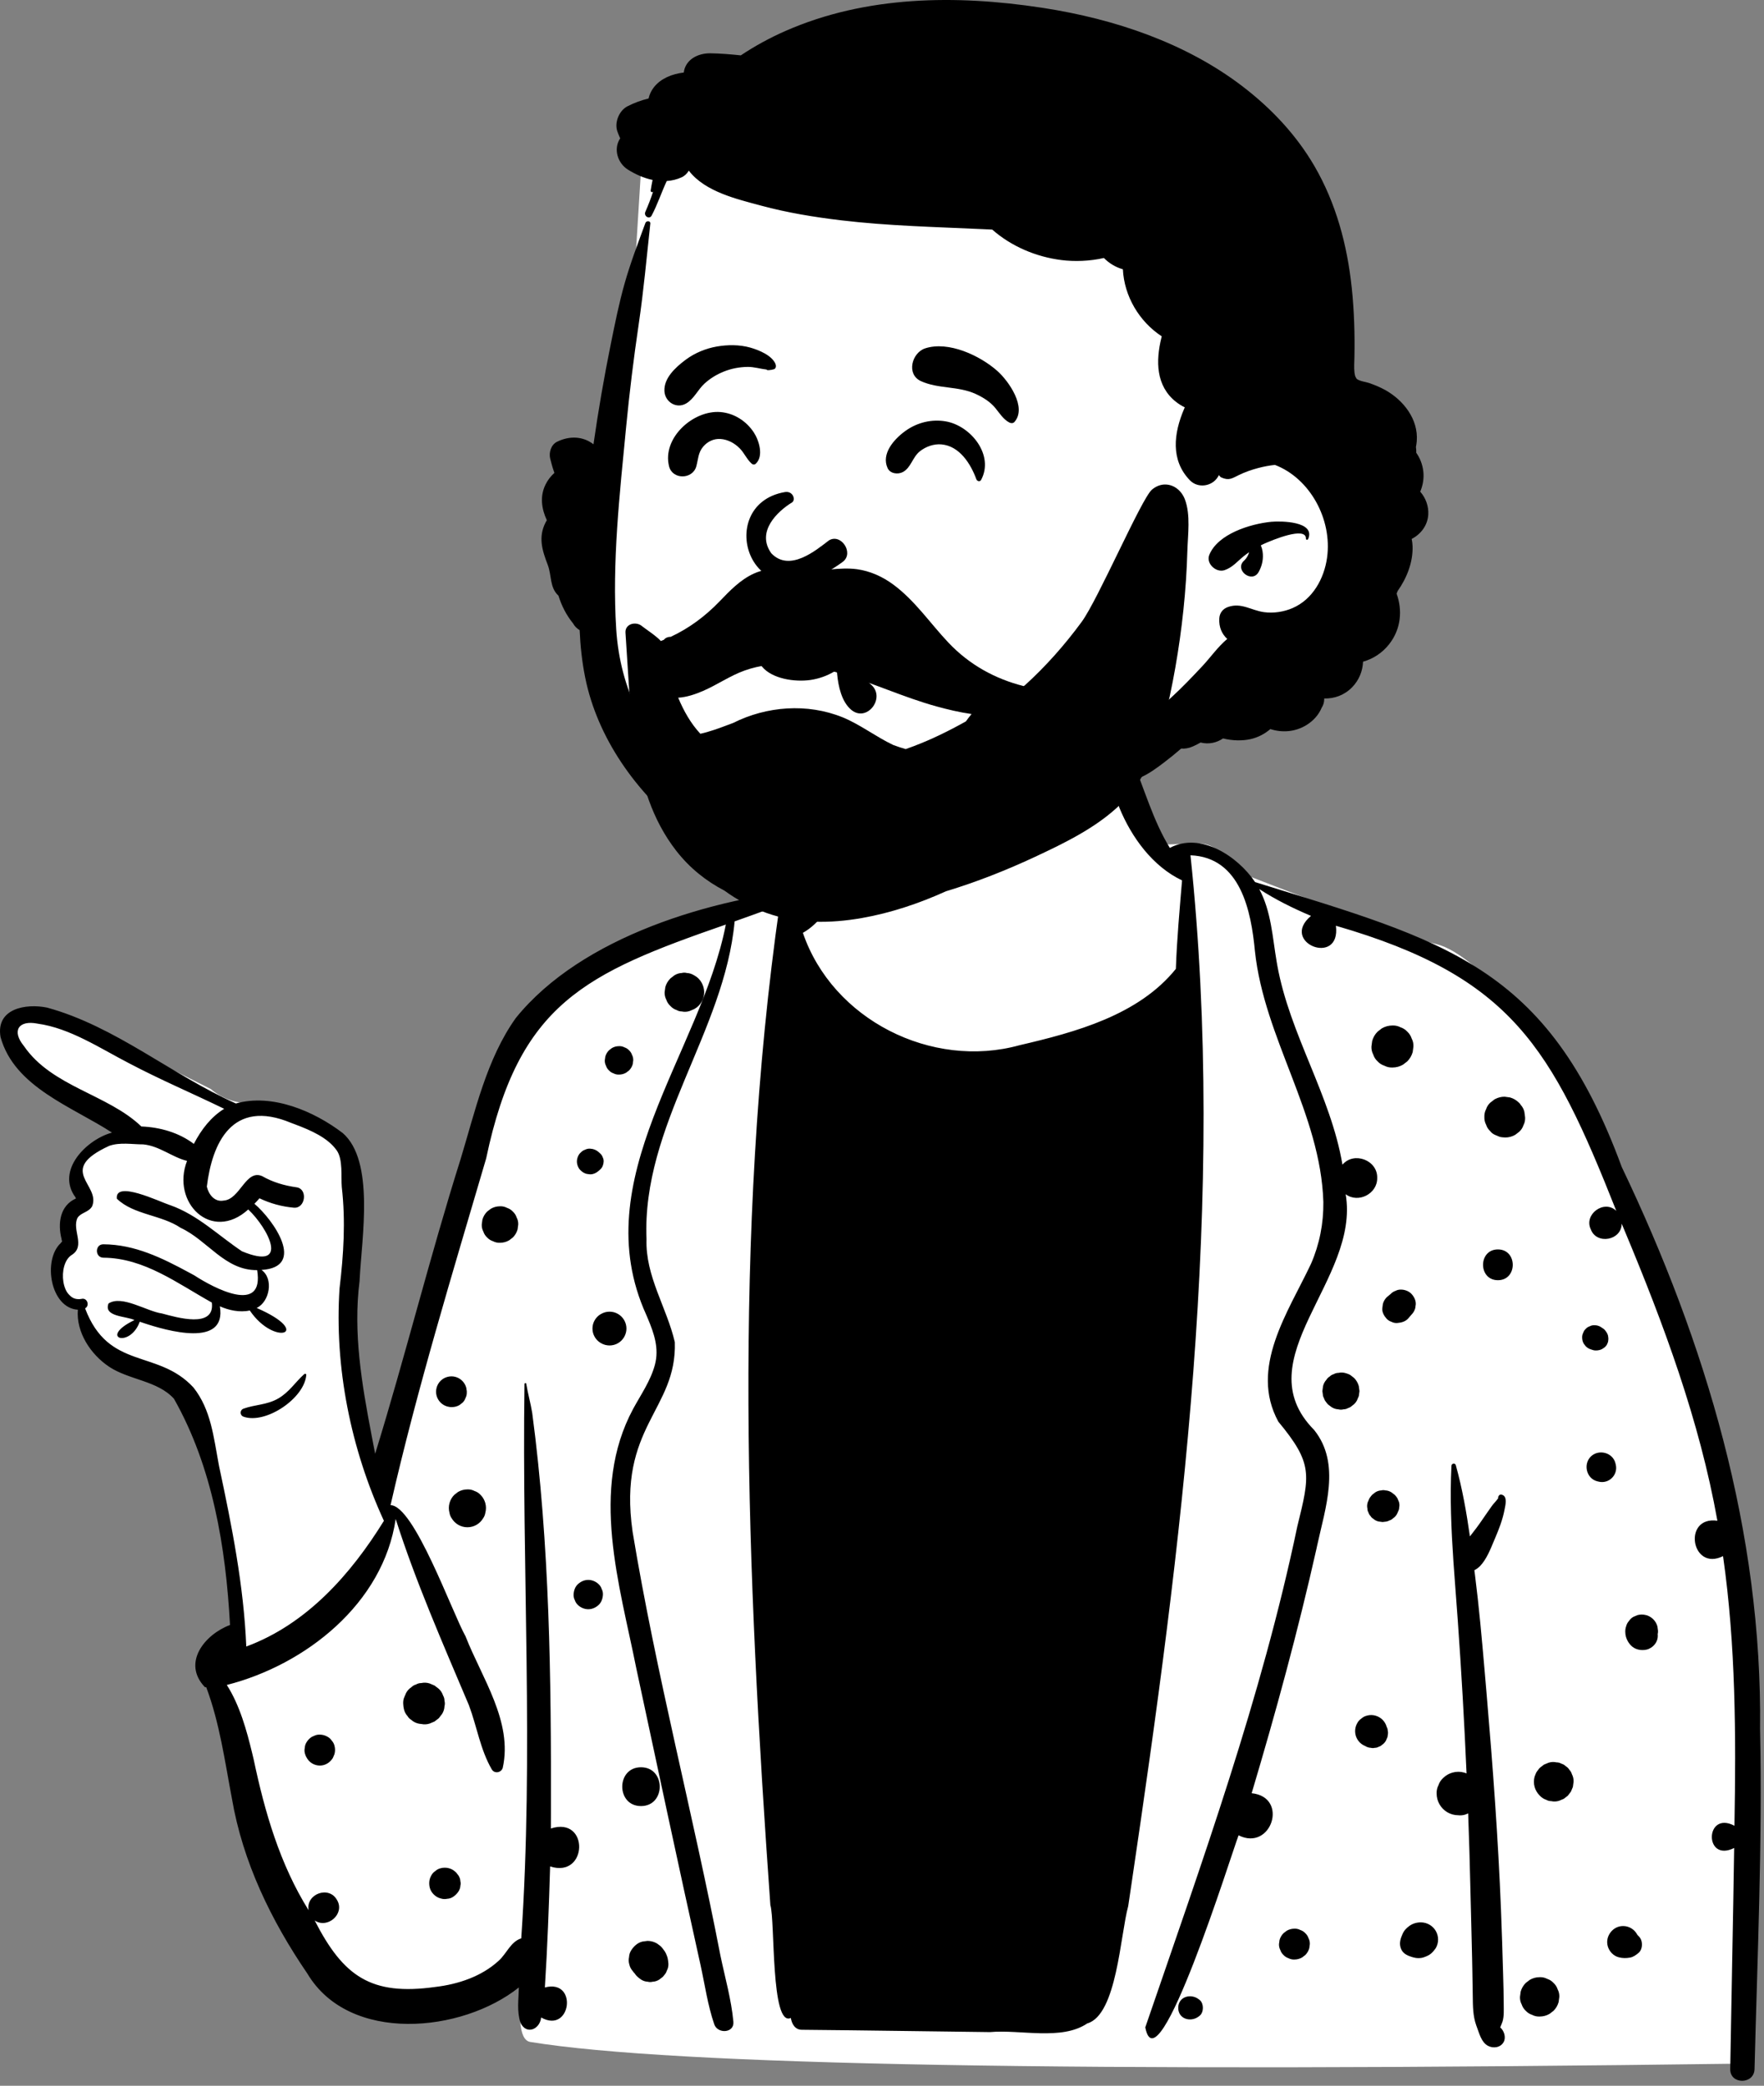 <svg width="203" height="240" viewBox="0 0 203 240" fill="none" xmlns="http://www.w3.org/2000/svg">
<rect x="0" y="0" width="203" height="240" fill="#808080" stroke="none"/>
<path fill-rule="evenodd" clip-rule="evenodd" d="M67.892 59.963C69.37 49.298 72.75 38.943 73.235 28.118C73.524 23.486 73.812 18.853 74.101 14.22C74.21 11.327 77.967 10.351 79.402 12.914C82.664 9.295 88.505 9.828 92.961 9.938C119.194 10.868 144.123 28.611 153.128 53.351C153.344 53.941 153.279 54.568 153.034 55.13C157.231 69.132 142.388 78.149 132.264 84.392C128.157 88.733 123.329 92.34 117.878 94.811C111.608 97.762 104.628 99.407 97.7 99.565C96.179 99.6 95.266 98.37 95.156 97.096C92.946 96.582 89.163 97.176 87.995 94.91C74.665 89.118 65.981 74.439 67.892 59.963Z" fill="white"/>
<path fill-rule="evenodd" clip-rule="evenodd" d="M74.838 25.73C74.876 25.385 74.376 25.374 74.274 25.654C73.429 27.956 72.553 30.243 71.884 32.604C71.239 34.879 70.774 37.205 70.303 39.522C69.523 43.367 68.852 47.24 68.297 51.125C67.11 50.198 65.559 50.114 64.098 50.835C63.412 51.174 63.149 52.068 63.314 52.762C63.446 53.319 63.607 53.873 63.801 54.416C63.387 54.782 63.035 55.234 62.78 55.753C62.107 57.12 62.324 58.556 62.927 59.86C62.881 59.938 62.836 60.016 62.793 60.099C61.919 61.796 62.387 63.316 63.025 64.972C63.503 66.21 63.236 67.606 64.267 68.541C64.625 69.693 65.163 70.764 65.946 71.731C66.124 72.057 66.39 72.319 66.706 72.511C66.785 74.329 66.977 76.141 67.338 77.936C68.739 84.909 73.185 91.121 78.688 95.503C84.074 99.791 90.399 102.353 97.224 103.181C100.538 103.584 103.857 103.457 107.144 102.882L107.553 102.809C110.586 102.259 114.257 101.348 116.354 99.059C117.457 97.856 116.812 95.207 114.862 95.457C113.829 95.589 112.93 95.755 111.957 96.136C111.199 96.434 110.439 96.72 109.66 96.963C108.168 97.428 106.626 97.79 105.077 97.99C101.85 98.407 98.497 98.297 95.308 97.668C89.508 96.523 83.873 93.882 79.471 89.907C74.355 85.286 71.356 79.306 70.915 72.408C70.423 64.725 71.31 56.859 72.046 49.216C72.429 45.241 72.915 41.273 73.5 37.322C74.072 33.462 74.415 29.607 74.838 25.73ZM120.117 0.924L119.869 0.886C110.019 -0.614 99.656 -0.507 90.398 3.559C88.624 4.339 86.887 5.279 85.252 6.371C84.081 6.249 82.902 6.149 81.745 6.133C80.289 6.114 78.868 6.871 78.689 8.344C77.325 8.514 76.069 9.016 75.265 10.02C74.952 10.411 74.743 10.864 74.636 11.335C73.798 11.534 72.975 11.837 72.195 12.238C71.248 12.726 70.701 14.084 71.036 15.088C71.113 15.316 71.201 15.538 71.299 15.756L71.375 15.918L71.331 15.979C70.574 17.195 71.1 18.791 72.259 19.517C73.128 20.062 74.099 20.496 75.098 20.706C75.016 21.106 74.94 21.509 74.879 21.917C74.856 22.082 75.067 22.2 75.162 22.037C74.923 22.781 74.624 23.562 74.264 24.381C74.052 24.864 74.731 25.293 74.99 24.805C75.678 23.504 76.105 22.169 76.729 20.828C77.306 20.79 77.881 20.658 78.435 20.406C78.798 20.241 79.073 19.963 79.271 19.631C79.283 19.645 79.29 19.661 79.302 19.678C81.161 22.07 84.795 22.91 87.603 23.666C90.619 24.48 93.706 24.982 96.805 25.352C102.215 25.995 107.668 26.115 113.104 26.366C113.464 26.382 113.823 26.4 114.183 26.417C116.391 28.355 119.234 29.559 122.152 29.925C123.63 30.11 125.378 30.063 127.036 29.686C127.636 30.299 128.394 30.753 129.221 30.986C129.37 34.074 131.091 36.997 133.693 38.701L133.647 38.885C133 41.521 133.009 44.404 135.327 46.236C135.641 46.484 135.983 46.697 136.344 46.873L136.265 47.055C135.068 49.854 134.685 52.946 136.936 55.269C137.848 56.21 139.45 55.987 140.134 54.907L140.168 54.852C140.206 54.788 140.247 54.726 140.286 54.663C140.347 54.788 140.441 54.893 140.579 54.952C141.434 55.32 141.776 55.049 142.556 54.669C143.277 54.316 144.038 54.051 144.816 53.847C145.45 53.681 146.081 53.564 146.717 53.495C150.737 55.032 153.334 59.747 152.717 64.171C152.382 66.581 151.06 68.966 148.756 69.966C147.747 70.404 146.562 70.588 145.471 70.439C143.993 70.239 142.858 69.308 141.328 69.841C140.725 70.05 140.348 70.524 140.315 71.173C140.261 72.191 140.621 72.954 141.229 73.52C140.157 74.416 139.292 75.661 138.362 76.653C137.197 77.895 136.017 79.138 134.759 80.283C133.571 81.37 132.308 82.379 130.97 83.275L130.829 83.368C129.152 84.46 127.04 85.43 126.959 87.714C126.933 88.402 127.35 89.034 127.916 89.385C130.029 90.695 132.329 88.975 133.986 87.714C134.653 87.207 135.301 86.681 135.925 86.136C136.342 86.169 136.797 86.101 137.271 85.891C137.575 85.759 137.872 85.604 138.164 85.439C139.113 85.677 140.009 85.467 140.746 84.97C141.809 85.231 142.935 85.262 143.892 85.052C144.766 84.859 145.546 84.446 146.19 83.892C147.533 84.321 149.024 84.241 150.349 83.428C151.143 82.94 151.762 82.245 152.099 81.431C152.271 81.163 152.381 80.849 152.389 80.504L152.389 80.373C153.544 80.399 154.701 80.003 155.594 79.088C156.414 78.249 156.814 77.203 156.859 76.139C158.021 75.809 159.084 75.132 159.892 74.088C161.23 72.358 161.409 70.22 160.721 68.311C160.766 68.209 160.806 68.106 160.841 68.002C161.909 66.496 162.613 64.678 162.557 62.856C162.55 62.573 162.512 62.295 162.455 62.019C163.506 61.46 164.279 60.48 164.362 59.233C164.425 58.255 164.074 57.297 163.44 56.574C163.749 55.836 163.886 55.035 163.792 54.233C163.695 53.41 163.405 52.696 162.981 52.1C162.99 51.883 162.979 51.664 162.943 51.44C162.986 51.22 163.021 50.994 163.04 50.763C163.24 48.236 161.496 46.025 159.373 44.858C158.815 44.552 158.212 44.302 157.608 44.09C157.17 43.934 156.51 43.882 156.124 43.597C156.14 43.585 155.98 43.378 155.952 43.267C155.921 43.13 155.888 42.996 155.872 42.857C155.808 42.272 155.855 41.671 155.867 41.084C155.919 38.42 155.836 35.745 155.556 33.095C155.035 28.183 153.751 23.376 151.249 19.084C149.149 15.486 146.274 12.448 142.978 9.928C136.412 4.911 128.218 2.183 120.117 0.924ZM150.547 62.017C151.401 59.962 147.377 59.941 146.314 60.039L146.282 60.042C143.887 60.281 140.143 61.433 139.164 63.85C138.758 64.851 139.959 65.935 140.919 65.606C141.86 65.284 142.387 64.593 143.142 63.987C143.34 63.829 143.546 63.68 143.756 63.537C143.646 63.89 143.469 64.216 143.223 64.459L143.165 64.514C142.006 65.555 144.078 67.192 144.847 65.813C145.257 65.079 145.421 64.273 145.293 63.44C145.255 63.194 145.189 62.969 145.093 62.755C145.17 62.717 145.245 62.675 145.322 62.639L145.46 62.574C146.383 62.156 150.318 60.512 150.286 61.982C150.283 62.144 150.494 62.145 150.547 62.017Z" fill="black"/>
<path fill-rule="evenodd" clip-rule="evenodd" d="M112.651 77.507C106.257 77.823 96.301 80.565 95.803 82.318C95.026 85.054 96.696 95.315 93.902 100.841C92.711 103.197 88.189 102.986 86.437 103.753C80.575 106.32 63.219 111.189 59.641 117.32C58.207 119.776 49.397 150.251 44.715 165.799C44.188 167.551 43.591 169.173 42.943 170.674L42.705 169.507C40.796 160.11 39.842 154.422 39.842 152.441C39.842 149.347 42.309 136.291 39.842 132.971C37.399 129.684 31.512 126.996 28.863 126.943L28.784 126.942C27.045 126.942 25.536 126.398 24.257 125.31L22.382 124.367C12.843 119.579 7.27 116.952 5.663 116.487C3.099 115.745 -1.266 117.326 0.916 119.698C2.371 121.28 6.027 124.077 11.884 128.091L14.093 129.847L13.826 129.986C10.972 131.489 9.293 132.755 8.791 133.782C8.274 134.841 8.522 136.093 9.536 137.539L9.383 137.689C8.1 138.949 7.458 139.794 7.458 140.224V142.326C6.182 144.196 5.863 145.755 6.501 147.004C7.139 148.253 8.151 149.335 9.536 150.251C10.557 152.938 11.773 154.85 13.184 155.988C14.595 157.125 17.033 158.072 20.498 158.829L23.635 166.33L26.176 176.869L27.456 188.628L27.084 188.897C25.361 190.153 24.257 191.083 24.257 192.045C24.257 193.544 31.21 228.781 42.028 230.358C44.367 230.7 56.5 229.027 60.483 225.785L60.425 226.135C59.487 231.798 59.686 234.739 61.02 234.958C77.413 237.647 123.971 238.478 200.694 237.45C201.15 196.714 199.086 169.584 194.502 156.061C182.776 121.474 169.849 109.661 165.326 108.649C161.364 107.763 147.627 102.293 143.786 100.841C141.28 99.894 140.743 97.052 137.886 97.052L137.655 97.054C134.892 97.081 132.443 97.576 131.066 96.154C127.454 92.424 128.464 87.261 126.965 82.318C126.14 79.594 120.498 77.12 112.651 77.507Z" fill="white"/>
<path fill-rule="evenodd" clip-rule="evenodd" d="M130.217 87.274C129.842 86.53 128.845 86.626 128.188 86.963C126.216 88.406 128.279 91.201 128.825 92.96C130.228 96.373 132.665 99.709 136.029 101.304C135.75 104.697 135.434 108.083 135.317 111.486C131.016 116.823 123.765 118.771 117.328 120.269C107.218 123.066 95.808 117.335 92.396 107.338C96.279 105.131 97.536 99.351 96.377 95.319C96.276 95.035 95.838 94.91 95.681 95.226C94.618 97.414 94.76 100.084 93.551 102.246C81.947 103.357 66.971 107.737 59.369 117.125C56 121.822 54.665 127.93 53.006 133.374C49.465 144.596 46.644 156.045 43.172 167.279L42.763 165.153C41.641 159.298 40.622 153.363 41.379 147.409L41.393 147.124C41.641 142.386 43.123 133.581 39.45 130.383C36.127 127.843 31.314 125.802 27.145 126.972C19.725 123.67 13.321 118.108 5.419 115.941C2.987 115.441 -0.511 116.034 0.064 119.334C1.657 125.107 8.328 127.347 12.889 130.324C9.965 131.116 6.401 134.673 8.686 137.774C8.705 137.829 8.723 137.871 8.74 137.904C6.888 138.725 6.629 140.789 7.083 142.559C7.129 143.026 7.252 142.624 6.978 143.048C4.888 145.02 5.811 150.517 8.96 150.703C8.754 153.307 10.426 155.837 12.544 157.257C14.827 158.788 18.128 158.854 20.018 160.948C24.456 168.776 25.986 178.017 26.47 186.98C23.545 188.075 20.921 191.351 23.578 194.13C23.631 194.136 23.683 194.142 23.736 194.146C25.277 198.259 25.872 202.644 26.686 206.939C27.94 214.268 31.207 220.998 35.378 227.103C40.202 235.185 53.174 233.904 59.709 228.688C59.683 230.057 59.457 231.417 59.895 232.739C60.542 234.166 62.119 233.55 62.275 232.144C65.729 234.088 66.543 227.673 62.703 228.69C62.998 224.053 63.169 219.408 63.308 214.763C67.656 216.17 67.843 208.955 63.396 210.397L63.401 208.403C63.434 193.106 63.265 177.758 61.247 162.582C61.061 161.447 60.745 160.349 60.56 159.22C60.541 159.104 60.358 159.137 60.358 159.249C60.045 180.495 61.434 201.787 59.985 223.041C58.78 223.408 58.299 224.792 57.406 225.599C55.425 227.429 52.726 228.32 50.086 228.631C42.696 229.667 39.505 227.409 36.214 220.983C37.699 221.976 39.705 220.223 38.8 218.653L38.771 218.605C37.832 216.941 35.178 217.938 35.514 219.802C32.206 214.501 30.474 208.524 29.195 202.46L29.022 201.735C28.4 199.16 27.593 196.21 26.1 193.881C35.205 191.559 44.112 184.486 45.536 174.783C47.848 182.048 50.98 189.151 53.965 196.217C54.886 198.674 55.271 201.315 56.592 203.595C56.899 204.122 57.678 203.986 57.852 203.43C59.041 198.115 55.44 193.059 53.57 188.275C52.043 185.571 47.661 173.222 44.944 173.192C47.997 159.805 52.069 146.518 55.947 133.297C59.697 115.446 67.339 112.004 83.529 106.383C80.609 121.27 67.277 135.679 74.371 151.293L74.543 151.698C75.269 153.42 75.872 155.155 75.365 157.044C74.874 158.878 73.754 160.47 72.858 162.119C67.852 171.433 71.298 182.312 73.234 192.012C75.679 203.388 78.095 214.774 80.622 226.132C81.12 228.398 81.443 230.733 82.196 232.928C82.584 234.061 84.522 233.954 84.397 232.632C84.158 230.067 83.438 227.566 82.911 225.048C79.764 208.742 75.505 192.628 72.798 176.251C71.056 164.127 77.913 162.264 77.657 154.431C76.725 150.425 74.258 146.85 74.4 142.581C73.851 129.512 83.367 118.731 84.541 106.021L86.616 105.28C87.652 104.909 88.688 104.535 89.72 104.152C84.287 142.166 85.937 181.011 88.653 219.213C89.208 220.976 88.68 233.29 91.006 232.197C91.124 232.885 91.489 233.562 92.284 233.558C99.498 233.624 106.715 233.739 113.93 233.825C117.4 233.505 122.17 234.83 125.122 232.827C128.53 231.854 128.922 222.621 129.833 219.33L130.188 216.936C135.979 177.827 141.162 137.912 136.999 98.415C142.791 98.638 143.986 104.891 144.416 109.444C145.49 119.492 151.98 128.146 152.291 138.31C152.317 140.776 151.852 143.164 150.866 145.429C148.252 150.975 143.731 157.388 147.11 163.583C151.107 168.406 150.761 169.676 149.294 175.636C145.168 195.339 138.317 214.281 131.799 233.278C133.215 240.662 141.733 213.25 142.535 211.183C146.305 213.08 148.365 206.786 144.04 206.337C146.818 197.036 149.374 187.664 151.503 178.19L151.559 177.923C152.499 173.545 154.349 168.419 151.226 164.536C143.173 156.39 156.546 147.285 154.859 137.416C156.315 138.496 158.52 137.36 158.487 135.545C158.553 133.502 155.81 132.456 154.49 134.015C153.133 126.008 148.411 119.018 146.982 111.035L146.917 110.66C146.433 107.839 146.297 104.87 144.911 102.299C146.797 103.524 148.805 104.514 150.871 105.388C147.178 108.474 154.329 111.29 153.737 106.524C173.989 112.385 178.567 120.559 186.003 139.331C184.614 137.981 182.234 139.728 183.066 141.45C183.729 143.263 186.623 142.733 186.622 140.8L186.96 141.608C191.469 152.394 195.573 163.441 197.636 174.984C193.59 174.412 194.62 180.881 198.286 179.057C199.757 189.322 199.78 199.733 199.6 210.081C196.188 208.291 196.085 214.374 199.567 212.639C199.44 221.119 199.253 229.6 199.113 238.08C199.084 239.885 201.868 239.876 201.911 238.08C202.237 225.05 202.829 211.996 202.547 198.962C202.812 176.34 196.311 154.536 186.625 134.271C178.055 110.937 166.216 108.284 144.435 101.499C142.425 98.514 138.129 95.69 134.624 97.565C132.664 94.398 131.668 90.647 130.217 87.274ZM167.534 168.596C167.453 168.309 167.043 168.381 167.03 168.664C166.847 172.325 167.01 176.009 167.26 179.685C167.412 181.929 167.598 184.171 167.756 186.4C168.175 192.28 168.513 198.167 168.77 204.058C168.68 204.021 168.588 203.988 168.491 203.962C168.048 203.841 167.605 203.841 167.161 203.962C166.766 204.072 166.42 204.265 166.123 204.544L166.059 204.605C165.816 204.831 165.642 205.099 165.541 205.409C165.398 205.684 165.325 205.979 165.325 206.293L165.327 206.373C165.329 206.825 165.441 207.244 165.669 207.635C165.89 208.011 166.189 208.309 166.564 208.533C166.955 208.759 167.374 208.871 167.826 208.873C167.875 208.878 167.923 208.882 167.971 208.884C168.307 208.898 168.621 208.827 168.911 208.676L168.955 208.663C169.064 211.651 169.154 214.642 169.22 217.633C169.279 220.239 169.358 222.845 169.411 225.451L169.436 226.755L169.483 229.637C169.499 230.822 169.491 231.956 169.894 233.074L169.942 233.203C170.232 233.949 170.458 234.988 171.233 235.403C171.852 235.734 172.686 235.612 173.042 234.966C173.34 234.426 173.081 233.648 172.64 233.284C172.649 233.26 172.662 233.238 172.673 233.214C172.741 233.016 172.844 232.83 172.905 232.63C173.099 231.997 173.046 231.323 173.048 230.666C173.048 229.507 173.009 228.348 172.978 227.191C172.91 224.727 172.831 222.266 172.734 219.804C172.408 211.547 171.794 203.29 171.09 195.056L170.852 192.276C170.533 188.581 170.204 184.881 169.738 181.204C169.716 181.029 169.694 180.853 169.67 180.677C169.92 180.552 170.153 180.379 170.338 180.186C171.077 179.409 171.526 178.248 171.946 177.247L172.043 177.019C172.499 175.952 172.921 174.872 173.138 173.726L173.159 173.62C173.258 173.132 173.454 172.267 172.936 172.03C172.666 171.907 172.495 171.995 172.407 172.265C172.396 172.301 172.405 172.34 172.425 172.371C172.212 172.698 171.878 173.003 171.668 173.306L170.946 174.338L170.59 174.856C170.138 175.522 169.655 176.159 169.157 176.787C168.764 174.029 168.283 171.282 167.534 168.596ZM137.96 230.054C137.058 229.347 135.59 229.731 135.59 231.036C135.59 232.346 137.06 232.724 137.96 232.017L138.005 231.984L138.048 231.949C138.538 231.566 138.554 230.569 138.085 230.153L138.048 230.122C138.02 230.098 137.991 230.076 137.96 230.054ZM177.259 227.505L177.181 227.507C176.773 227.507 176.393 227.61 176.04 227.817C175.886 227.933 175.735 228.051 175.581 228.17C175.3 228.451 175.107 228.785 174.999 229.169L174.918 229.771C174.907 230.082 174.971 230.372 175.114 230.643C175.206 230.923 175.362 231.167 175.581 231.372C175.787 231.593 176.029 231.749 176.31 231.839C176.557 231.97 176.821 232.036 177.104 232.036L177.181 232.035C177.591 232.035 177.971 231.931 178.325 231.725C178.478 231.609 178.63 231.49 178.784 231.372C179.062 231.09 179.258 230.757 179.365 230.372C179.392 230.172 179.418 229.97 179.446 229.771C179.457 229.459 179.392 229.169 179.251 228.899C179.159 228.618 179.003 228.374 178.784 228.17C178.577 227.948 178.336 227.792 178.055 227.702C177.807 227.572 177.541 227.505 177.259 227.505ZM74.511 223.33L73.936 223.407C73.385 223.533 72.942 223.939 72.646 224.402C72.487 224.65 72.402 224.918 72.389 225.206C72.325 225.491 72.338 225.779 72.428 226.066C72.494 226.347 72.624 226.593 72.815 226.802C72.88 226.905 72.957 227 73.045 227.083C73.225 227.384 73.497 227.581 73.778 227.784C74.015 227.935 74.272 228.016 74.549 228.03C74.731 228.078 74.915 228.078 75.1 228.03C75.374 228.016 75.631 227.935 75.868 227.784C76.008 227.676 76.149 227.566 76.287 227.459C76.41 227.316 76.524 227.169 76.632 227.015C76.704 226.846 76.774 226.679 76.844 226.512C76.974 226.11 76.91 225.755 76.84 225.353C76.829 225.285 76.811 225.223 76.787 225.157L76.74 225.03C76.614 224.696 76.546 224.583 76.322 224.292L76.237 224.178C76.194 224.121 76.15 224.066 76.1 224.016C75.96 223.871 75.76 223.75 75.602 223.625C75.264 223.429 74.9 223.333 74.511 223.33ZM149.032 221.924L148.959 221.925C148.641 221.927 148.342 222.006 148.066 222.167L147.706 222.446C147.486 222.667 147.335 222.926 147.249 223.228C147.229 223.385 147.207 223.544 147.185 223.699C147.177 223.943 147.227 224.171 147.339 224.385C147.409 224.604 147.532 224.793 147.706 224.955C147.866 225.127 148.057 225.25 148.276 225.322C148.468 225.422 148.674 225.475 148.893 225.475L148.959 225.474C149.279 225.474 149.578 225.392 149.854 225.232L150.214 224.955C150.434 224.734 150.585 224.472 150.671 224.171C150.691 224.013 150.713 223.858 150.735 223.699C150.743 223.456 150.693 223.228 150.581 223.017C150.509 222.797 150.388 222.606 150.214 222.446C150.054 222.272 149.863 222.149 149.644 222.079C149.452 221.978 149.25 221.927 149.032 221.924ZM163.518 221.198C163.059 221.194 162.594 221.324 162.218 221.589C161.854 221.848 161.578 222.127 161.4 222.547C161.351 222.661 161.303 222.773 161.261 222.887C161.073 223.39 161.037 223.895 161.299 224.387C161.551 224.863 162.095 225.072 162.583 225.214C162.995 225.337 163.463 225.357 163.873 225.21C164.077 225.138 164.277 225.061 164.462 224.949C164.806 224.736 164.993 224.483 165.223 224.171C165.403 223.864 165.493 223.53 165.493 223.175C165.493 222.816 165.403 222.485 165.223 222.176C164.87 221.572 164.216 221.203 163.518 221.198ZM186.784 221.622C186.204 221.622 185.695 221.89 185.346 222.342C184.993 222.801 184.863 223.372 185.019 223.941C185.184 224.543 185.682 225.07 186.299 225.221C186.755 225.333 187.129 225.329 187.583 225.252C187.967 225.186 188.261 224.957 188.555 224.72C188.891 224.446 188.994 223.945 188.939 223.541C188.887 223.137 188.7 222.874 188.417 222.634L188.415 222.628L188.52 222.709C188.481 222.674 188.441 222.637 188.401 222.599C188.389 222.577 188.378 222.553 188.367 222.529C188.204 222.252 187.985 222.035 187.71 221.873C187.423 221.706 187.115 221.622 186.784 221.622ZM51.667 214.971C51.348 214.886 51.028 214.886 50.71 214.971C50.475 215.026 50.271 215.134 50.097 215.294C49.921 215.408 49.778 215.555 49.669 215.737L49.634 215.799C49.384 216.225 49.344 216.712 49.452 217.187C49.586 217.773 50.126 218.307 50.71 218.445L50.729 218.448L50.749 218.454C50.986 218.528 51.225 218.539 51.462 218.485C51.702 218.474 51.923 218.403 52.127 218.272C52.386 218.105 52.604 217.889 52.77 217.63C52.902 217.424 52.972 217.202 52.984 216.963C53.025 216.805 53.025 216.647 52.984 216.489C52.972 216.249 52.902 216.027 52.77 215.821L52.49 215.458L52.461 215.435C52.237 215.21 51.972 215.057 51.667 214.971ZM73.765 203.351C70.888 203.351 70.892 207.817 73.765 207.817C76.642 207.817 76.638 203.351 73.765 203.351ZM179.117 202.787C178.814 202.719 178.511 202.732 178.211 202.826C178.028 202.903 177.848 202.98 177.668 203.054L177.208 203.411C177.122 203.483 177.08 203.562 177.001 203.665L176.902 203.794C176.76 203.986 176.756 204.026 176.6 204.434C176.494 204.824 176.494 205.215 176.6 205.606C176.65 205.795 176.727 205.973 176.826 206.138C176.916 206.296 177.024 206.434 177.146 206.562L177.208 206.625C177.414 206.847 177.657 207.003 177.938 207.095C178.116 207.198 178.307 207.249 178.511 207.249C178.814 207.317 179.117 207.304 179.418 207.209C179.6 207.132 179.78 207.055 179.96 206.981L180.421 206.625L180.776 206.164L180.89 205.893L181.005 205.622L181.086 205.018C181.097 204.704 181.033 204.414 180.891 204.142C180.836 203.95 180.739 203.781 180.599 203.641C180.498 203.47 180.362 203.334 180.19 203.233C180.05 203.092 179.881 202.995 179.69 202.94C179.512 202.837 179.321 202.787 179.117 202.787ZM36.794 199.596C36.554 199.588 36.331 199.638 36.124 199.748C36.052 199.772 35.981 199.803 35.913 199.838C35.648 199.994 35.437 200.204 35.281 200.468C35.154 200.67 35.084 200.888 35.073 201.122C35.025 201.334 35.03 201.547 35.087 201.759L35.106 201.823C35.154 201.996 35.227 202.156 35.323 202.304C35.332 202.321 35.343 202.339 35.356 202.354C35.503 202.587 35.699 202.778 35.94 202.921C36.208 203.074 36.495 203.153 36.807 203.156C37.428 203.156 37.964 202.82 38.291 202.304C38.337 202.231 38.363 202.139 38.396 202.064C38.425 201.994 38.471 201.904 38.495 201.823C38.578 201.511 38.578 201.199 38.495 200.888C38.44 200.659 38.337 200.459 38.181 200.29C38.056 200.099 37.891 199.948 37.687 199.838C37.434 199.69 37.162 199.611 36.873 199.598L36.794 199.596ZM158.287 197.412C157.983 197.328 157.681 197.322 157.379 197.392L157.304 197.412C157.063 197.469 156.854 197.578 156.674 197.741C156.474 197.873 156.314 198.046 156.198 198.261C156.031 198.549 155.947 198.861 155.945 199.194C155.947 199.528 156.031 199.84 156.198 200.128C156.362 200.407 156.584 200.626 156.863 200.791L157.104 200.907C157.306 201.035 157.521 201.103 157.754 201.113C157.91 201.155 158.066 201.155 158.219 201.113C158.377 201.113 158.524 201.074 158.66 200.995C158.81 200.953 158.937 200.878 159.047 200.769C159.238 200.646 159.387 200.483 159.497 200.279L159.675 199.86L159.736 199.394L159.675 198.931L159.578 198.703C159.49 198.388 159.332 198.116 159.102 197.886C158.871 197.657 158.599 197.499 158.287 197.412ZM49.436 193.707C49.116 193.606 48.798 193.593 48.48 193.663C48.265 193.663 48.063 193.718 47.876 193.828C47.672 193.885 47.496 193.986 47.347 194.135C47.086 194.304 46.882 194.528 46.73 194.807L46.489 195.38C46.344 195.751 46.397 196.298 46.484 196.672C46.557 196.979 46.697 197.247 46.906 197.475C47.011 197.653 47.151 197.794 47.33 197.899C47.533 198.084 47.767 198.216 48.033 198.294L48.106 198.314L48.133 198.32C48.137 198.323 48.141 198.323 48.146 198.323C48.148 198.325 48.153 198.325 48.155 198.325C48.26 198.351 48.367 198.367 48.48 198.371C48.798 198.441 49.116 198.428 49.436 198.327C49.625 198.248 49.816 198.167 50.007 198.086C50.17 197.963 50.33 197.837 50.492 197.712C50.617 197.55 50.742 197.387 50.868 197.227C51.043 196.953 51.138 196.654 51.151 196.335C51.208 196.123 51.208 195.912 51.151 195.699C51.151 195.481 51.096 195.282 50.989 195.095C50.892 194.796 50.727 194.539 50.492 194.322C50.33 194.197 50.17 194.072 50.007 193.949C49.816 193.867 49.625 193.786 49.436 193.707ZM189.429 185.846C189.098 185.756 188.766 185.756 188.435 185.846L187.989 186.033C187.77 186.152 187.596 186.312 187.464 186.516C187.298 186.696 187.186 186.909 187.129 187.153C186.999 187.487 187.014 188.016 187.118 188.356C187.234 188.743 187.414 189.05 187.693 189.34C188.156 189.818 188.867 189.957 189.497 189.812C189.67 189.772 189.835 189.696 189.984 189.601C190.46 189.307 190.781 188.793 190.779 188.224C190.779 188.163 190.774 188.101 190.766 188.04C190.796 187.915 190.807 187.785 190.803 187.649L190.737 187.153L190.733 187.14C190.645 186.825 190.487 186.553 190.257 186.323C190.044 186.112 189.795 185.959 189.511 185.868L189.44 185.846H189.429ZM23.802 136.54C24.402 131.622 26.656 126.331 33.532 129.219L34.043 129.411C35.744 130.055 37.727 130.902 38.762 132.39C39.476 133.415 39.234 135.403 39.333 136.599C39.782 140.49 39.541 144.376 39.074 148.25C38.471 157.332 40.38 166.741 44.18 174.995C40.377 181.151 35.287 186.892 28.343 189.458C28.05 182.459 26.68 175.588 25.222 168.759L25.165 168.461C24.582 165.381 24.29 162.22 22.268 159.659C18.155 155.192 12.498 157.721 9.792 150.545C10.36 150.257 10.046 149.273 9.361 149.462C6.988 149.884 6.602 145.481 8.227 144.421C9.92 143.388 8.215 141.483 8.936 140.108C9.337 139.515 10.204 139.495 10.598 138.812C11.639 136.298 6.426 134.687 12.557 131.853C13.812 131.407 15.214 131.684 16.48 131.679C18.341 131.853 19.821 133.165 21.524 133.578C19.67 138.38 24.347 143.004 28.569 139.168C30.867 141.341 33.436 146.292 27.851 143.984C25.118 142.159 22.765 139.8 19.592 138.676L19.525 138.655C18.347 138.269 13.193 135.764 13.448 137.932C15.379 139.796 18.563 139.774 20.799 141.287C23.899 142.722 25.881 146.197 29.592 146.148C30.448 151.345 24.553 148.183 22.358 146.75L21.749 146.42C18.653 144.747 15.51 143.196 11.899 143.176C10.902 143.169 10.907 144.706 11.899 144.719C16.605 144.749 20.435 147.691 24.377 149.879C24.765 152.913 20.325 151.585 18.64 151.137C16.873 150.889 14.035 148.977 12.489 149.987C11.884 151.541 14.546 151.426 15.472 151.897C11.242 153.93 14.948 155.21 16.082 152.086L16.415 152.199C19.247 153.152 26.116 155.112 25.299 150.312C26.335 150.771 27.599 151.045 28.745 150.791C31.602 155.017 36.158 153.382 29.535 150.501C31.028 149.806 31.526 147.125 30.092 146.127C35.306 145.808 31.435 140.336 29.277 138.513C29.481 138.307 29.678 138.097 29.862 137.884C31.107 138.477 32.415 138.837 33.813 138.964C35.152 139.085 35.45 136.806 34.129 136.619C32.713 136.419 31.409 136.042 30.163 135.33C28.273 134.514 27.629 138.021 25.738 138.145C24.706 138.349 24.009 137.445 23.802 136.54ZM67.696 181.793C67.239 181.793 66.834 181.984 66.502 182.287C66.171 182.59 66.028 183.045 66.008 183.479C65.999 183.712 66.048 183.929 66.153 184.131C66.221 184.34 66.338 184.52 66.502 184.674C66.809 184.979 67.264 185.168 67.696 185.168C68.153 185.168 68.559 184.977 68.89 184.674C69.221 184.368 69.364 183.916 69.384 183.479C69.393 183.249 69.344 183.031 69.239 182.829C69.178 182.641 69.078 182.475 68.938 182.333L68.89 182.287C68.583 181.979 68.129 181.793 67.696 181.793ZM53.862 171.379L53.789 171.38C53.403 171.383 53.045 171.479 52.711 171.672C52.566 171.784 52.422 171.894 52.279 172.006C52.013 172.274 51.831 172.588 51.73 172.951C51.627 173.328 51.627 173.708 51.73 174.086C51.765 174.303 51.846 174.514 51.974 174.696C52.163 175.01 52.413 175.263 52.729 175.449C53.056 175.64 53.409 175.735 53.789 175.737C54.169 175.735 54.522 175.64 54.849 175.449C55.165 175.263 55.416 175.01 55.602 174.696C55.732 174.514 55.813 174.303 55.848 174.086C55.951 173.708 55.951 173.328 55.848 172.951C55.754 172.614 55.59 172.319 55.355 172.064L55.299 172.006C55.106 171.798 54.878 171.651 54.612 171.565C54.379 171.442 54.129 171.38 53.862 171.379ZM159.438 171.497C159.275 171.453 159.115 171.453 158.952 171.497C158.711 171.508 158.485 171.58 158.276 171.712C158.153 171.808 158.03 171.903 157.908 171.998L157.8 172.126C157.571 172.405 157.566 172.453 157.39 172.878C157.317 173.115 157.306 173.352 157.359 173.589C157.359 173.75 157.4 173.899 157.48 174.037C157.523 174.189 157.598 174.321 157.71 174.43C157.789 174.564 157.894 174.672 158.028 174.751C158.199 174.907 158.401 175.015 158.634 175.069L159.106 175.133C159.167 175.124 159.231 175.116 159.293 175.109C159.367 175.107 159.439 175.098 159.509 175.085L159.58 175.069L159.645 175.052C159.731 175.027 159.815 174.993 159.896 174.951C160.05 174.907 160.184 174.83 160.298 174.716C160.495 174.589 160.653 174.417 160.768 174.204L160.798 174.134C160.84 174.059 160.875 173.983 160.902 173.899C160.976 173.767 161.013 173.627 161.016 173.475C161.059 173.274 161.056 173.074 161.004 172.874L160.985 172.808L160.816 172.406C160.728 172.27 160.636 172.131 160.518 172.019C160.446 171.956 160.272 171.82 160.174 171.752L160.114 171.712C159.905 171.58 159.679 171.508 159.438 171.497ZM185.899 168.357C185.583 167.112 183.95 166.719 183.061 167.608C182.173 168.498 182.565 170.131 183.81 170.447L183.953 170.482C185.155 170.788 186.24 169.701 185.935 168.498L185.899 168.357ZM35.246 158.201C35.255 158.078 35.097 158.035 35.018 158.107C33.96 159.056 33.286 160.193 32.002 160.928C30.711 161.666 29.381 161.607 28.036 162.083C27.579 162.246 27.577 162.857 28.036 163.017C30.582 163.906 35.053 160.891 35.246 158.201ZM154.881 158.008C154.597 157.92 154.312 157.907 154.029 157.971C153.836 157.971 153.656 158.019 153.491 158.116C153.309 158.166 153.153 158.258 153.02 158.39C152.859 158.485 152.732 158.614 152.635 158.774C152.446 158.981 152.319 159.222 152.253 159.499L152.179 160.068L152.253 160.637C152.326 160.805 152.398 160.977 152.469 161.146L152.665 161.412C152.824 161.624 152.849 161.626 153.235 161.912C153.48 162.068 153.746 162.154 154.029 162.165C154.218 162.217 154.407 162.217 154.597 162.165C154.788 162.165 154.969 162.116 155.135 162.02C155.315 161.969 155.473 161.877 155.607 161.745C155.84 161.594 156.022 161.394 156.156 161.146C156.229 160.977 156.301 160.805 156.371 160.637L156.448 160.068L156.371 159.499L156.367 159.482C156.266 159.126 156.086 158.816 155.827 158.555L155.401 158.225C155.234 158.118 155.061 158.063 154.881 158.008ZM52.419 158.434C51.812 158.267 51.144 158.443 50.699 158.889C50.253 159.334 50.077 160 50.244 160.608C50.409 161.201 50.885 161.682 51.48 161.842C51.658 161.89 51.838 161.917 52.02 161.908C52.325 161.906 52.61 161.829 52.876 161.675L53.218 161.409C53.385 161.256 53.501 161.074 53.57 160.863C53.677 160.661 53.726 160.443 53.717 160.208L53.719 160.167C53.726 160.083 53.715 160 53.688 159.919C53.688 159.833 53.675 159.749 53.653 159.668C53.493 159.075 53.01 158.596 52.419 158.434ZM183.492 152.488C183.296 152.481 183.114 152.521 182.945 152.611C182.767 152.668 182.616 152.765 182.489 152.905C182.348 153.032 182.251 153.186 182.194 153.362C182.104 153.531 182.065 153.713 182.071 153.909C182.071 154.165 182.137 154.405 182.265 154.624C182.339 154.721 182.414 154.818 182.489 154.912C182.664 155.09 182.873 155.211 183.114 155.279L183.255 155.327C183.461 155.402 183.663 155.406 183.878 155.378C184.104 155.347 184.313 155.285 184.497 155.145C184.677 155.039 184.82 154.897 184.925 154.717L185.046 154.431C185.072 154.335 185.083 154.19 185.09 154.089C185.09 154.073 185.09 154.06 185.092 154.045C185.092 153.959 185.065 153.751 185.044 153.665C184.995 153.485 184.897 153.313 184.784 153.169C184.688 153.017 184.556 152.898 184.394 152.811L184.379 152.8L184.363 152.789C184.313 152.754 184.26 152.718 184.207 152.681C183.988 152.554 183.748 152.488 183.492 152.488ZM70.148 150.929C69.796 150.929 69.469 151.019 69.167 151.195C69.156 151.199 69.145 151.203 69.136 151.208C68.846 151.379 68.616 151.61 68.445 151.899C68.269 152.2 68.181 152.525 68.181 152.872C68.181 153.221 68.269 153.544 68.445 153.845C68.616 154.135 68.846 154.365 69.136 154.537C69.145 154.543 69.156 154.547 69.167 154.552C69.469 154.728 69.796 154.815 70.148 154.818C70.497 154.815 70.824 154.728 71.127 154.552C71.719 154.205 72.091 153.557 72.091 152.872C72.091 152.187 71.719 151.539 71.127 151.195C70.824 151.019 70.497 150.929 70.148 150.929ZM161.299 148.39L161.239 148.389C161.007 148.38 160.79 148.428 160.59 148.536C160.381 148.604 160.199 148.72 160.045 148.885L159.725 149.152L159.632 149.228C159.617 149.241 159.601 149.254 159.587 149.267C159.371 149.484 159.224 149.739 159.141 150.033C159.115 150.202 159.093 150.369 159.075 150.538C159.027 150.977 159.286 151.428 159.571 151.739C159.725 151.904 159.907 152.02 160.118 152.09C160.32 152.196 160.539 152.244 160.772 152.235C161.248 152.194 161.7 152.093 162.043 151.724C162.082 151.68 162.12 151.634 162.159 151.588L162.433 151.271C162.642 151.061 162.787 150.812 162.866 150.527C162.888 150.376 162.907 150.226 162.927 150.077C162.947 149.627 162.728 149.205 162.433 148.885C162.162 148.588 161.701 148.406 161.299 148.39ZM172.379 143.766C170.096 143.766 170.1 147.308 172.379 147.308C174.659 147.308 174.655 143.766 172.379 143.766ZM57.61 138.8L57.538 138.802C57.16 138.804 56.807 138.898 56.48 139.089L56.054 139.416C55.795 139.68 55.615 139.987 55.514 140.343C55.49 140.529 55.466 140.716 55.44 140.901C55.429 141.191 55.49 141.461 55.622 141.711C55.705 141.97 55.85 142.196 56.054 142.387C56.245 142.592 56.469 142.736 56.73 142.82C56.98 142.952 57.25 143.013 57.538 143.002C57.918 143 58.271 142.906 58.598 142.715C58.741 142.605 58.881 142.495 59.024 142.387C59.263 142.144 59.435 141.863 59.537 141.542L59.562 141.461L59.638 140.901C59.649 140.613 59.588 140.343 59.456 140.093C59.373 139.831 59.228 139.607 59.024 139.416C58.833 139.212 58.607 139.067 58.348 138.984C58.119 138.863 57.873 138.801 57.61 138.8ZM67.891 132.17C67.687 132.164 67.499 132.205 67.321 132.298C67.139 132.357 66.981 132.46 66.847 132.603C66.563 132.829 66.39 133.281 66.39 133.648C66.39 134.015 66.563 134.467 66.847 134.693C67.031 134.875 67.248 135.003 67.499 135.073L67.891 135.126C68.273 135.144 68.662 134.944 68.934 134.693C68.989 134.643 69.042 134.592 69.097 134.544C69.344 134.315 69.452 133.975 69.468 133.648C69.474 133.475 69.436 133.312 69.358 133.161C69.307 133.003 69.219 132.868 69.097 132.752C69.042 132.704 68.989 132.653 68.934 132.603C68.638 132.328 68.291 132.19 67.891 132.17ZM2.75 120.359C1.308 118.602 2.148 117.351 4.315 117.786C8.049 118.291 11.563 120.651 14.851 122.344C18.44 124.24 22.139 125.804 25.8 127.586C24.289 128.514 23.166 129.966 22.307 131.624C20.594 130.322 18.404 129.7 16.267 129.619C12.389 125.903 5.966 125.052 2.75 120.359ZM173.147 126.194C172.756 126.195 172.389 126.287 172.046 126.471L171.973 126.512L171.503 126.876C171.275 127.087 171.114 127.337 171.02 127.625C170.875 127.902 170.809 128.203 170.82 128.523C170.809 128.844 170.875 129.142 171.02 129.419C171.114 129.709 171.275 129.957 171.503 130.168C171.632 130.337 171.799 130.469 171.999 130.565C172.186 130.642 172.37 130.721 172.556 130.8C172.765 130.866 173.006 130.875 173.233 130.886C173.643 130.884 174.025 130.78 174.381 130.574L174.841 130.218C175.063 130.012 175.221 129.768 175.314 129.485C175.444 129.235 175.51 128.969 175.51 128.685L175.509 128.607C175.509 128.589 175.509 128.569 175.506 128.549C175.48 128.343 175.451 128.137 175.423 127.93C175.351 127.627 175.212 127.362 175.006 127.138C174.953 127.032 174.883 126.947 174.793 126.876C174.503 126.586 174.161 126.389 173.766 126.277C173.56 126.25 173.353 126.222 173.147 126.194ZM71.303 120.376L71.237 120.377C70.94 120.377 70.666 120.451 70.411 120.599C70.299 120.684 70.19 120.77 70.08 120.855C69.876 121.06 69.735 121.301 69.659 121.578L69.599 122.012C69.593 122.239 69.639 122.447 69.742 122.643C69.808 122.845 69.92 123.02 70.08 123.17C70.227 123.33 70.402 123.442 70.606 123.508C70.8 123.611 71.01 123.657 71.237 123.649C71.531 123.649 71.807 123.574 72.062 123.424C72.172 123.341 72.284 123.255 72.393 123.17C72.578 122.983 72.712 122.764 72.792 122.516L72.813 122.447L72.872 122.012C72.88 121.786 72.834 121.578 72.731 121.382C72.665 121.178 72.551 121.003 72.393 120.855C72.244 120.695 72.068 120.583 71.866 120.517C71.691 120.424 71.502 120.378 71.303 120.376ZM160.317 117.998L160.241 117.999C159.804 118.001 159.398 118.111 159.02 118.33C158.858 118.456 158.695 118.581 158.533 118.708C158.232 119.009 158.026 119.364 157.91 119.775L157.824 120.416C157.811 120.75 157.881 121.06 158.033 121.347C158.129 121.648 158.296 121.907 158.533 122.127C158.75 122.362 159.009 122.529 159.31 122.625C159.598 122.777 159.907 122.847 160.241 122.834C160.678 122.834 161.084 122.724 161.461 122.504C161.623 122.379 161.786 122.252 161.95 122.127C162.249 121.824 162.455 121.468 162.572 121.06L162.657 120.416C162.671 120.085 162.6 119.773 162.449 119.485C162.352 119.187 162.185 118.925 161.95 118.708C161.731 118.471 161.472 118.304 161.171 118.207C160.906 118.067 160.622 117.999 160.317 117.998ZM79.044 111.96C78.844 111.907 78.644 111.907 78.445 111.96C78.146 111.973 77.867 112.063 77.608 112.228L77.154 112.58C77.148 112.586 77.141 112.593 77.134 112.602C76.86 112.878 76.669 113.205 76.564 113.581L76.484 114.172C76.474 114.477 76.537 114.762 76.675 115.026C76.758 115.279 76.894 115.5 77.082 115.69L77.154 115.761C77.358 115.981 77.597 116.137 77.876 116.227C78.052 116.33 78.243 116.381 78.445 116.381C78.743 116.448 79.044 116.435 79.343 116.341C79.52 116.264 79.7 116.189 79.88 116.115L79.937 116.082C80.615 115.711 81.035 114.934 81.035 114.172C81.035 113.409 80.615 112.63 79.937 112.259C79.917 112.25 79.9 112.239 79.88 112.228C79.621 112.063 79.343 111.973 79.044 111.96Z" fill="black"/>
<path fill-rule="evenodd" clip-rule="evenodd" d="M100.963 69.208C99.735 67.187 97.118 72.137 96.84 72.988C96.594 73.742 96.431 74.514 96.348 75.296C95.396 75.509 94.408 75.51 93.433 75.323C91.983 75.044 91.097 74.265 89.837 73.595C88.966 73.133 87.87 73.675 87.417 74.442C86.885 75.345 87.224 76.283 87.924 76.956C89.252 78.232 91.864 78.526 93.597 78.187C94.59 77.992 95.5 77.62 96.304 77.079C96.309 77.18 96.313 77.281 96.321 77.382L96.336 77.556C96.469 78.972 96.858 80.753 97.958 81.674C99.761 83.185 101.986 80.279 100.234 78.769L100.18 78.724C99.091 77.844 98.853 75.482 98.912 74.181C98.95 73.332 99.105 72.473 99.373 71.664L99.428 71.503C99.508 71.275 100.388 69.108 100.706 69.384L100.721 69.399C100.852 69.556 101.064 69.374 100.963 69.208ZM91.159 57.806C89.502 58.814 86.977 61.164 88.76 63.663C90.858 65.866 93.88 63.34 95.369 62.198C96.75 61.312 98.302 63.59 97.02 64.623C86.26 72.593 81.893 58.07 90.321 56.621C91.249 56.462 91.594 57.495 91.159 57.806ZM108.858 48.49C107.239 48.203 105.579 48.606 104.239 49.554L104.137 49.627C102.846 50.572 101.401 52.231 102.142 53.859C102.439 54.513 103.33 54.616 103.895 54.319C104.836 53.826 105.007 52.611 105.846 51.939C106.535 51.388 107.462 51.054 108.349 51.135C110.432 51.324 111.713 53.379 112.36 55.151C112.443 55.377 112.776 55.465 112.906 55.222C114.431 52.369 111.731 49 108.858 48.49ZM82.912 47.414C79.809 47.158 76.177 50.376 76.994 53.653C77.386 55.225 79.717 55.18 80.132 53.653C80.36 52.812 80.337 52.069 80.941 51.371C81.441 50.795 82.15 50.46 82.912 50.511C83.752 50.568 84.527 50.988 85.116 51.579C85.648 52.112 85.966 52.892 86.517 53.364C86.653 53.48 86.834 53.487 86.968 53.364C87.916 52.489 87.347 50.669 86.746 49.755C85.885 48.449 84.484 47.544 82.912 47.414ZM114.767 42.679C112.777 40.916 109.16 39.214 106.476 40.081C104.932 40.58 104.26 43.068 105.982 43.856C107.977 44.769 110.277 44.398 112.308 45.344C113.161 45.742 113.963 46.239 114.556 46.968C115.024 47.542 115.5 48.298 116.176 48.629C116.354 48.716 116.595 48.718 116.738 48.557C118.22 46.879 116.062 43.825 114.767 42.679ZM86.333 39.994C85.103 39.649 83.738 39.656 82.489 39.873C81.239 40.09 79.971 40.608 78.951 41.363L78.832 41.452C77.719 42.291 76.39 43.512 76.461 44.999C76.521 46.241 77.827 47.081 78.954 46.43C79.873 45.899 80.305 44.836 81.083 44.128C81.725 43.544 82.48 43.083 83.284 42.761C84.178 42.402 85.073 42.234 86.032 42.218C86.771 42.206 87.514 42.448 88.239 42.526C88.179 42.648 88.752 42.591 89.08 42.482C89.324 42.379 89.325 42.071 89.241 41.871C88.823 40.883 87.301 40.265 86.333 39.994Z" fill="black"/>
<path fill-rule="evenodd" clip-rule="evenodd" d="M82.089 84.014C82.855 83.763 83.607 83.472 84.363 83.19C88.228 81.248 92.897 80.896 96.951 82.531C98.94 83.334 100.795 84.777 102.791 85.722C103.266 85.899 103.744 86.06 104.227 86.195C104.523 86.091 104.82 85.981 105.114 85.872C107.231 85.073 109.223 84.088 111.157 83.005C111.363 82.715 111.577 82.432 111.807 82.161C110.408 81.962 109.038 81.632 107.798 81.291C103.992 80.248 100.406 78.549 96.613 77.46C93.081 76.443 89.249 75.888 85.702 77.15C84.018 77.749 82.537 78.799 80.899 79.506C80.052 79.871 79.036 80.228 78.046 80.281C78.685 81.812 79.492 83.241 80.596 84.431C81.101 84.324 81.602 84.172 82.089 84.014ZM73.853 72.027C74.192 72.309 75.591 73.218 76.045 73.76C76.162 73.715 76.278 73.669 76.394 73.622C76.594 73.377 76.888 73.27 77.187 73.276C79.279 72.303 81.141 70.928 82.802 69.204C83.983 67.98 85.193 66.7 86.771 65.991C88.63 65.152 90.458 65.539 92.412 65.666C94.49 65.804 96.543 65.214 98.619 65.497C100.138 65.706 101.56 66.349 102.789 67.256C105.298 69.107 107.028 71.707 109.148 73.949C111.554 76.491 114.512 78.116 117.803 78.946C117.842 78.92 117.884 78.894 117.925 78.869C120.351 76.674 122.541 74.195 124.48 71.553C126.372 68.973 131.361 57.359 132.566 56.341C133.066 55.917 133.615 55.734 134.139 55.75C135.09 55.772 135.968 56.433 136.361 57.474C137.028 59.243 136.694 61.531 136.642 63.383C136.576 65.648 136.427 67.912 136.189 70.167C135.955 72.396 135.643 74.618 135.254 76.825C135.059 77.941 134.842 79.054 134.603 80.163C134.528 80.512 134.434 80.824 134.319 81.113C134.203 81.66 134.078 82.205 133.944 82.745C133.07 86.282 131.692 89.824 129.06 92.435C126.321 95.156 122.598 96.963 119.141 98.579C115.849 100.118 112.399 101.486 108.858 102.557C105.783 103.952 102.491 105.054 99.185 105.634C95.546 106.273 91.72 106.312 88.206 105.047C86.479 104.426 84.846 103.559 83.364 102.478C81.264 101.387 79.374 99.887 77.826 97.902C75.055 94.345 73.732 90.028 73.153 85.576C73.005 84.437 72.448 80.07 72.404 79.39C72.263 77.195 72.121 74.999 71.98 72.803C71.913 71.767 73.184 71.471 73.853 72.027Z" fill="black"/>
</svg>
